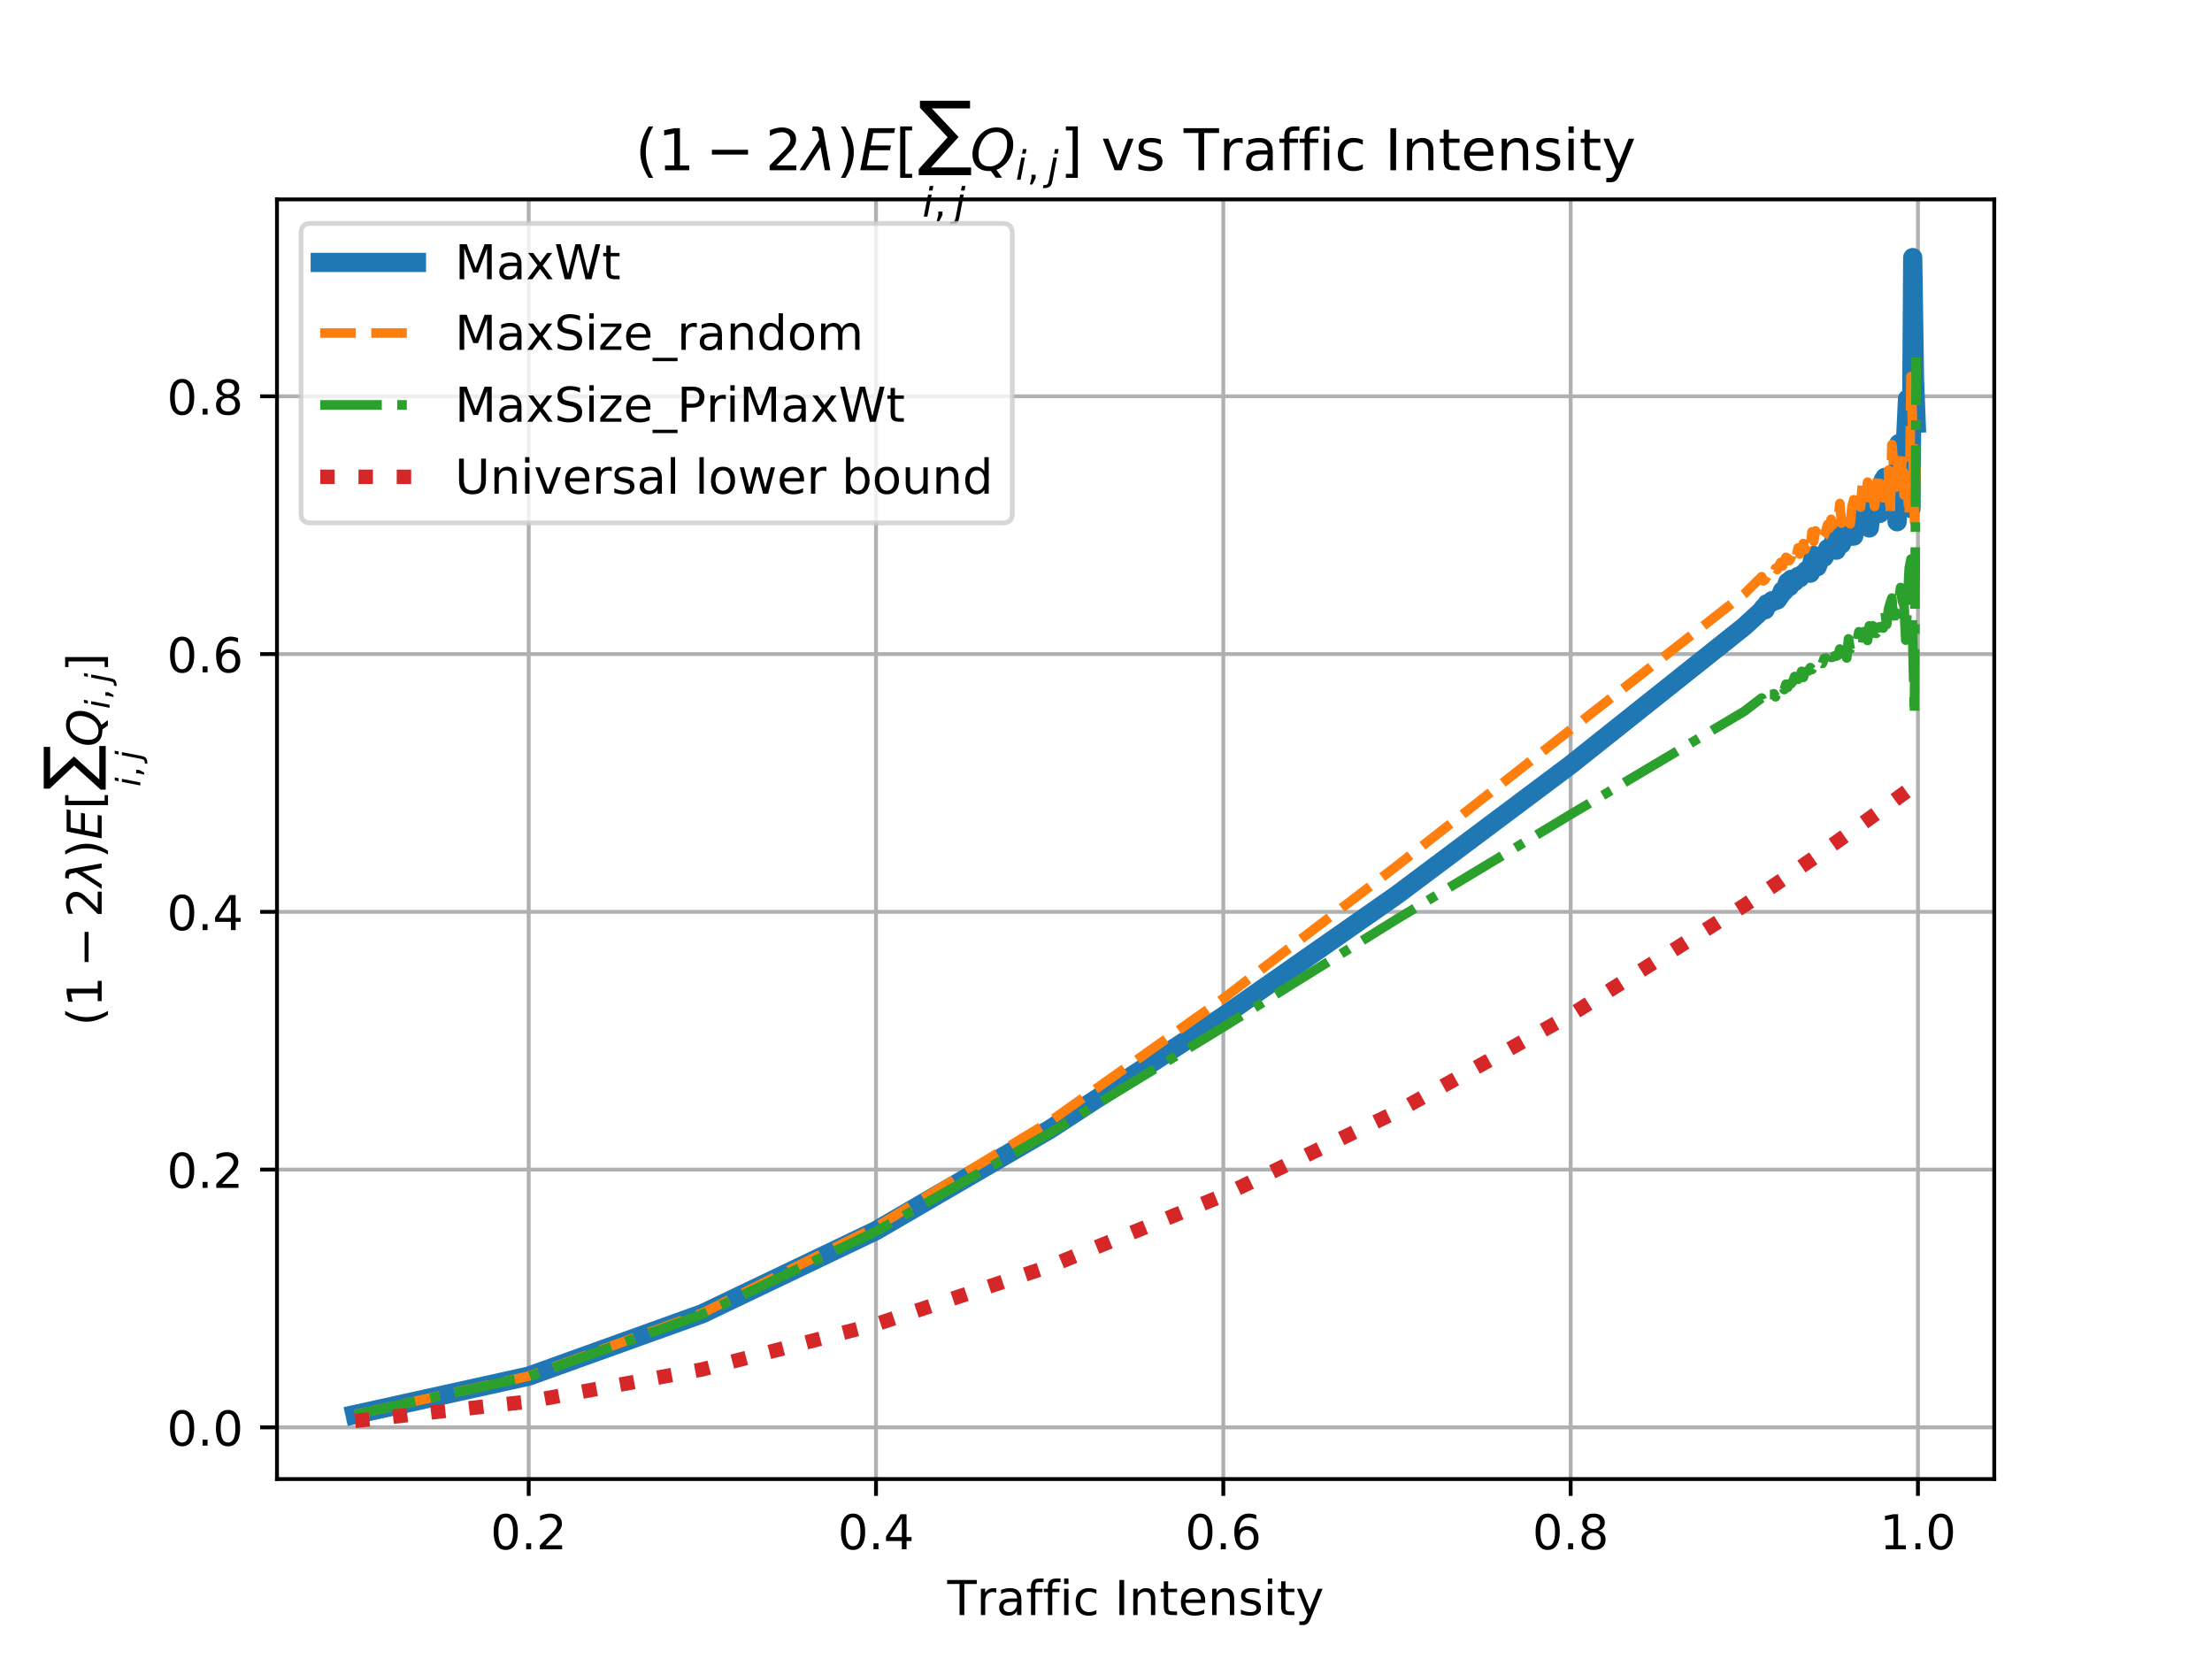 <?xml version="1.0" encoding="utf-8" standalone="no"?>
<!DOCTYPE svg PUBLIC "-//W3C//DTD SVG 1.1//EN"
  "http://www.w3.org/Graphics/SVG/1.1/DTD/svg11.dtd">
<!-- Created with matplotlib (http://matplotlib.org/) -->
<svg height="345pt" version="1.1" viewBox="0 0 460 345" width="460pt" xmlns="http://www.w3.org/2000/svg" xmlns:xlink="http://www.w3.org/1999/xlink">
 <defs>
  <style type="text/css">
*{stroke-linecap:butt;stroke-linejoin:round;}
  </style>
 </defs>
 <g id="figure_1">
  <g id="patch_1">
   <path d="M 0 345.6 
L 460.8 345.6 
L 460.8 0 
L 0 0 
z
" style="fill:#ffffff;"/>
  </g>
  <g id="axes_1">
   <g id="patch_2">
    <path d="M 57.6 307.584 
L 414.72 307.584 
L 414.72 41.472 
L 57.6 41.472 
z
" style="fill:#ffffff;"/>
   </g>
   <g id="matplotlib.axis_1">
    <g id="xtick_1">
     <g id="line2d_1">
      <path clip-path="url(#p58bc52a539)" d="M 109.946 307.584 
L 109.946 41.472 
" style="fill:none;stroke:#b0b0b0;stroke-linecap:square;stroke-width:0.8;"/>
     </g>
     <g id="line2d_2">
      <defs>
       <path d="M 0 0 
L 0 3.5 
" id="m25207e203b" style="stroke:#000000;stroke-width:0.8;"/>
      </defs>
      <g>
       <use style="stroke:#000000;stroke-width:0.8;" x="109.946" xlink:href="#m25207e203b" y="307.584"/>
      </g>
     </g>
     <g id="text_1">
      <!-- 0.2 -->
      <defs>
       <path d="M 31.781 66.406 
Q 24.172 66.406 20.328 58.906 
Q 16.5 51.422 16.5 36.375 
Q 16.5 21.391 20.328 13.891 
Q 24.172 6.391 31.781 6.391 
Q 39.453 6.391 43.281 13.891 
Q 47.125 21.391 47.125 36.375 
Q 47.125 51.422 43.281 58.906 
Q 39.453 66.406 31.781 66.406 
z
M 31.781 74.219 
Q 44.047 74.219 50.516 64.516 
Q 56.984 54.828 56.984 36.375 
Q 56.984 17.969 50.516 8.266 
Q 44.047 -1.422 31.781 -1.422 
Q 19.531 -1.422 13.062 8.266 
Q 6.594 17.969 6.594 36.375 
Q 6.594 54.828 13.062 64.516 
Q 19.531 74.219 31.781 74.219 
z
" id="DejaVuSans-30"/>
       <path d="M 10.688 12.406 
L 21 12.406 
L 21 0 
L 10.688 0 
z
" id="DejaVuSans-2e"/>
       <path d="M 19.188 8.297 
L 53.609 8.297 
L 53.609 0 
L 7.328 0 
L 7.328 8.297 
Q 12.938 14.109 22.625 23.891 
Q 32.328 33.688 34.812 36.531 
Q 39.547 41.844 41.422 45.531 
Q 43.312 49.219 43.312 52.781 
Q 43.312 58.594 39.234 62.25 
Q 35.156 65.922 28.609 65.922 
Q 23.969 65.922 18.812 64.312 
Q 13.672 62.703 7.812 59.422 
L 7.812 69.391 
Q 13.766 71.781 18.938 73 
Q 24.125 74.219 28.422 74.219 
Q 39.75 74.219 46.484 68.547 
Q 53.219 62.891 53.219 53.422 
Q 53.219 48.922 51.531 44.891 
Q 49.859 40.875 45.406 35.406 
Q 44.188 33.984 37.641 27.219 
Q 31.109 20.453 19.188 8.297 
z
" id="DejaVuSans-32"/>
      </defs>
      <g transform="translate(101.994 322.182)scale(0.1 -0.1)">
       <use xlink:href="#DejaVuSans-30"/>
       <use x="63.623" xlink:href="#DejaVuSans-2e"/>
       <use x="95.41" xlink:href="#DejaVuSans-32"/>
      </g>
     </g>
    </g>
    <g id="xtick_2">
     <g id="line2d_3">
      <path clip-path="url(#p58bc52a539)" d="M 182.171 307.584 
L 182.171 41.472 
" style="fill:none;stroke:#b0b0b0;stroke-linecap:square;stroke-width:0.8;"/>
     </g>
     <g id="line2d_4">
      <g>
       <use style="stroke:#000000;stroke-width:0.8;" x="182.171" xlink:href="#m25207e203b" y="307.584"/>
      </g>
     </g>
     <g id="text_2">
      <!-- 0.4 -->
      <defs>
       <path d="M 37.797 64.312 
L 12.891 25.391 
L 37.797 25.391 
z
M 35.203 72.906 
L 47.609 72.906 
L 47.609 25.391 
L 58.016 25.391 
L 58.016 17.188 
L 47.609 17.188 
L 47.609 0 
L 37.797 0 
L 37.797 17.188 
L 4.891 17.188 
L 4.891 26.703 
z
" id="DejaVuSans-34"/>
      </defs>
      <g transform="translate(174.22 322.182)scale(0.1 -0.1)">
       <use xlink:href="#DejaVuSans-30"/>
       <use x="63.623" xlink:href="#DejaVuSans-2e"/>
       <use x="95.41" xlink:href="#DejaVuSans-34"/>
      </g>
     </g>
    </g>
    <g id="xtick_3">
     <g id="line2d_5">
      <path clip-path="url(#p58bc52a539)" d="M 254.397 307.584 
L 254.397 41.472 
" style="fill:none;stroke:#b0b0b0;stroke-linecap:square;stroke-width:0.8;"/>
     </g>
     <g id="line2d_6">
      <g>
       <use style="stroke:#000000;stroke-width:0.8;" x="254.397" xlink:href="#m25207e203b" y="307.584"/>
      </g>
     </g>
     <g id="text_3">
      <!-- 0.6 -->
      <defs>
       <path d="M 33.016 40.375 
Q 26.375 40.375 22.484 35.828 
Q 18.609 31.297 18.609 23.391 
Q 18.609 15.531 22.484 10.953 
Q 26.375 6.391 33.016 6.391 
Q 39.656 6.391 43.531 10.953 
Q 47.406 15.531 47.406 23.391 
Q 47.406 31.297 43.531 35.828 
Q 39.656 40.375 33.016 40.375 
z
M 52.594 71.297 
L 52.594 62.312 
Q 48.875 64.062 45.094 64.984 
Q 41.312 65.922 37.594 65.922 
Q 27.828 65.922 22.672 59.328 
Q 17.531 52.734 16.797 39.406 
Q 19.672 43.656 24.016 45.922 
Q 28.375 48.188 33.594 48.188 
Q 44.578 48.188 50.953 41.516 
Q 57.328 34.859 57.328 23.391 
Q 57.328 12.156 50.688 5.359 
Q 44.047 -1.422 33.016 -1.422 
Q 20.359 -1.422 13.672 8.266 
Q 6.984 17.969 6.984 36.375 
Q 6.984 53.656 15.188 63.938 
Q 23.391 74.219 37.203 74.219 
Q 40.922 74.219 44.703 73.484 
Q 48.484 72.75 52.594 71.297 
z
" id="DejaVuSans-36"/>
      </defs>
      <g transform="translate(246.445 322.182)scale(0.1 -0.1)">
       <use xlink:href="#DejaVuSans-30"/>
       <use x="63.623" xlink:href="#DejaVuSans-2e"/>
       <use x="95.41" xlink:href="#DejaVuSans-36"/>
      </g>
     </g>
    </g>
    <g id="xtick_4">
     <g id="line2d_7">
      <path clip-path="url(#p58bc52a539)" d="M 326.623 307.584 
L 326.623 41.472 
" style="fill:none;stroke:#b0b0b0;stroke-linecap:square;stroke-width:0.8;"/>
     </g>
     <g id="line2d_8">
      <g>
       <use style="stroke:#000000;stroke-width:0.8;" x="326.623" xlink:href="#m25207e203b" y="307.584"/>
      </g>
     </g>
     <g id="text_4">
      <!-- 0.8 -->
      <defs>
       <path d="M 31.781 34.625 
Q 24.75 34.625 20.719 30.859 
Q 16.703 27.094 16.703 20.516 
Q 16.703 13.922 20.719 10.156 
Q 24.75 6.391 31.781 6.391 
Q 38.812 6.391 42.859 10.172 
Q 46.922 13.969 46.922 20.516 
Q 46.922 27.094 42.891 30.859 
Q 38.875 34.625 31.781 34.625 
z
M 21.922 38.812 
Q 15.578 40.375 12.031 44.719 
Q 8.5 49.078 8.5 55.328 
Q 8.5 64.062 14.719 69.141 
Q 20.953 74.219 31.781 74.219 
Q 42.672 74.219 48.875 69.141 
Q 55.078 64.062 55.078 55.328 
Q 55.078 49.078 51.531 44.719 
Q 48 40.375 41.703 38.812 
Q 48.828 37.156 52.797 32.312 
Q 56.781 27.484 56.781 20.516 
Q 56.781 9.906 50.312 4.234 
Q 43.844 -1.422 31.781 -1.422 
Q 19.734 -1.422 13.25 4.234 
Q 6.781 9.906 6.781 20.516 
Q 6.781 27.484 10.781 32.312 
Q 14.797 37.156 21.922 38.812 
z
M 18.312 54.391 
Q 18.312 48.734 21.844 45.562 
Q 25.391 42.391 31.781 42.391 
Q 38.141 42.391 41.719 45.562 
Q 45.312 48.734 45.312 54.391 
Q 45.312 60.062 41.719 63.234 
Q 38.141 66.406 31.781 66.406 
Q 25.391 66.406 21.844 63.234 
Q 18.312 60.062 18.312 54.391 
z
" id="DejaVuSans-38"/>
      </defs>
      <g transform="translate(318.671 322.182)scale(0.1 -0.1)">
       <use xlink:href="#DejaVuSans-30"/>
       <use x="63.623" xlink:href="#DejaVuSans-2e"/>
       <use x="95.41" xlink:href="#DejaVuSans-38"/>
      </g>
     </g>
    </g>
    <g id="xtick_5">
     <g id="line2d_9">
      <path clip-path="url(#p58bc52a539)" d="M 398.848 307.584 
L 398.848 41.472 
" style="fill:none;stroke:#b0b0b0;stroke-linecap:square;stroke-width:0.8;"/>
     </g>
     <g id="line2d_10">
      <g>
       <use style="stroke:#000000;stroke-width:0.8;" x="398.848" xlink:href="#m25207e203b" y="307.584"/>
      </g>
     </g>
     <g id="text_5">
      <!-- 1.0 -->
      <defs>
       <path d="M 12.406 8.297 
L 28.516 8.297 
L 28.516 63.922 
L 10.984 60.406 
L 10.984 69.391 
L 28.422 72.906 
L 38.281 72.906 
L 38.281 8.297 
L 54.391 8.297 
L 54.391 0 
L 12.406 0 
z
" id="DejaVuSans-31"/>
      </defs>
      <g transform="translate(390.897 322.182)scale(0.1 -0.1)">
       <use xlink:href="#DejaVuSans-31"/>
       <use x="63.623" xlink:href="#DejaVuSans-2e"/>
       <use x="95.41" xlink:href="#DejaVuSans-30"/>
      </g>
     </g>
    </g>
    <g id="text_6">
     <!-- Traffic Intensity -->
     <defs>
      <path d="M -0.297 72.906 
L 61.375 72.906 
L 61.375 64.594 
L 35.5 64.594 
L 35.5 0 
L 25.594 0 
L 25.594 64.594 
L -0.297 64.594 
z
" id="DejaVuSans-54"/>
      <path d="M 41.109 46.297 
Q 39.594 47.172 37.812 47.578 
Q 36.031 48 33.891 48 
Q 26.266 48 22.188 43.047 
Q 18.109 38.094 18.109 28.812 
L 18.109 0 
L 9.078 0 
L 9.078 54.688 
L 18.109 54.688 
L 18.109 46.188 
Q 20.953 51.172 25.484 53.578 
Q 30.031 56 36.531 56 
Q 37.453 56 38.578 55.875 
Q 39.703 55.766 41.062 55.516 
z
" id="DejaVuSans-72"/>
      <path d="M 34.281 27.484 
Q 23.391 27.484 19.188 25 
Q 14.984 22.516 14.984 16.5 
Q 14.984 11.719 18.141 8.906 
Q 21.297 6.109 26.703 6.109 
Q 34.188 6.109 38.703 11.406 
Q 43.219 16.703 43.219 25.484 
L 43.219 27.484 
z
M 52.203 31.203 
L 52.203 0 
L 43.219 0 
L 43.219 8.297 
Q 40.141 3.328 35.547 0.953 
Q 30.953 -1.422 24.312 -1.422 
Q 15.922 -1.422 10.953 3.297 
Q 6 8.016 6 15.922 
Q 6 25.141 12.172 29.828 
Q 18.359 34.516 30.609 34.516 
L 43.219 34.516 
L 43.219 35.406 
Q 43.219 41.609 39.141 45 
Q 35.062 48.391 27.688 48.391 
Q 23 48.391 18.547 47.266 
Q 14.109 46.141 10.016 43.891 
L 10.016 52.203 
Q 14.938 54.109 19.578 55.047 
Q 24.219 56 28.609 56 
Q 40.484 56 46.344 49.844 
Q 52.203 43.703 52.203 31.203 
z
" id="DejaVuSans-61"/>
      <path d="M 37.109 75.984 
L 37.109 68.5 
L 28.516 68.5 
Q 23.688 68.5 21.797 66.547 
Q 19.922 64.594 19.922 59.516 
L 19.922 54.688 
L 34.719 54.688 
L 34.719 47.703 
L 19.922 47.703 
L 19.922 0 
L 10.891 0 
L 10.891 47.703 
L 2.297 47.703 
L 2.297 54.688 
L 10.891 54.688 
L 10.891 58.5 
Q 10.891 67.625 15.141 71.797 
Q 19.391 75.984 28.609 75.984 
z
" id="DejaVuSans-66"/>
      <path d="M 9.422 54.688 
L 18.406 54.688 
L 18.406 0 
L 9.422 0 
z
M 9.422 75.984 
L 18.406 75.984 
L 18.406 64.594 
L 9.422 64.594 
z
" id="DejaVuSans-69"/>
      <path d="M 48.781 52.594 
L 48.781 44.188 
Q 44.969 46.297 41.141 47.344 
Q 37.312 48.391 33.406 48.391 
Q 24.656 48.391 19.812 42.844 
Q 14.984 37.312 14.984 27.297 
Q 14.984 17.281 19.812 11.734 
Q 24.656 6.203 33.406 6.203 
Q 37.312 6.203 41.141 7.25 
Q 44.969 8.297 48.781 10.406 
L 48.781 2.094 
Q 45.016 0.344 40.984 -0.531 
Q 36.969 -1.422 32.422 -1.422 
Q 20.062 -1.422 12.781 6.344 
Q 5.516 14.109 5.516 27.297 
Q 5.516 40.672 12.859 48.328 
Q 20.219 56 33.016 56 
Q 37.156 56 41.109 55.141 
Q 45.062 54.297 48.781 52.594 
z
" id="DejaVuSans-63"/>
      <path id="DejaVuSans-20"/>
      <path d="M 9.812 72.906 
L 19.672 72.906 
L 19.672 0 
L 9.812 0 
z
" id="DejaVuSans-49"/>
      <path d="M 54.891 33.016 
L 54.891 0 
L 45.906 0 
L 45.906 32.719 
Q 45.906 40.484 42.875 44.328 
Q 39.844 48.188 33.797 48.188 
Q 26.516 48.188 22.312 43.547 
Q 18.109 38.922 18.109 30.906 
L 18.109 0 
L 9.078 0 
L 9.078 54.688 
L 18.109 54.688 
L 18.109 46.188 
Q 21.344 51.125 25.703 53.562 
Q 30.078 56 35.797 56 
Q 45.219 56 50.047 50.172 
Q 54.891 44.344 54.891 33.016 
z
" id="DejaVuSans-6e"/>
      <path d="M 18.312 70.219 
L 18.312 54.688 
L 36.812 54.688 
L 36.812 47.703 
L 18.312 47.703 
L 18.312 18.016 
Q 18.312 11.328 20.141 9.422 
Q 21.969 7.516 27.594 7.516 
L 36.812 7.516 
L 36.812 0 
L 27.594 0 
Q 17.188 0 13.234 3.875 
Q 9.281 7.766 9.281 18.016 
L 9.281 47.703 
L 2.688 47.703 
L 2.688 54.688 
L 9.281 54.688 
L 9.281 70.219 
z
" id="DejaVuSans-74"/>
      <path d="M 56.203 29.594 
L 56.203 25.203 
L 14.891 25.203 
Q 15.484 15.922 20.484 11.062 
Q 25.484 6.203 34.422 6.203 
Q 39.594 6.203 44.453 7.469 
Q 49.312 8.734 54.109 11.281 
L 54.109 2.781 
Q 49.266 0.734 44.188 -0.344 
Q 39.109 -1.422 33.891 -1.422 
Q 20.797 -1.422 13.156 6.188 
Q 5.516 13.812 5.516 26.812 
Q 5.516 40.234 12.766 48.109 
Q 20.016 56 32.328 56 
Q 43.359 56 49.781 48.891 
Q 56.203 41.797 56.203 29.594 
z
M 47.219 32.234 
Q 47.125 39.594 43.094 43.984 
Q 39.062 48.391 32.422 48.391 
Q 24.906 48.391 20.391 44.141 
Q 15.875 39.891 15.188 32.172 
z
" id="DejaVuSans-65"/>
      <path d="M 44.281 53.078 
L 44.281 44.578 
Q 40.484 46.531 36.375 47.5 
Q 32.281 48.484 27.875 48.484 
Q 21.188 48.484 17.844 46.438 
Q 14.5 44.391 14.5 40.281 
Q 14.5 37.156 16.891 35.375 
Q 19.281 33.594 26.516 31.984 
L 29.594 31.297 
Q 39.156 29.25 43.188 25.516 
Q 47.219 21.781 47.219 15.094 
Q 47.219 7.469 41.188 3.016 
Q 35.156 -1.422 24.609 -1.422 
Q 20.219 -1.422 15.453 -0.562 
Q 10.688 0.297 5.422 2 
L 5.422 11.281 
Q 10.406 8.688 15.234 7.391 
Q 20.062 6.109 24.812 6.109 
Q 31.156 6.109 34.562 8.281 
Q 37.984 10.453 37.984 14.406 
Q 37.984 18.062 35.516 20.016 
Q 33.062 21.969 24.703 23.781 
L 21.578 24.516 
Q 13.234 26.266 9.516 29.906 
Q 5.812 33.547 5.812 39.891 
Q 5.812 47.609 11.281 51.797 
Q 16.75 56 26.812 56 
Q 31.781 56 36.172 55.266 
Q 40.578 54.547 44.281 53.078 
z
" id="DejaVuSans-73"/>
      <path d="M 32.172 -5.078 
Q 28.375 -14.844 24.75 -17.812 
Q 21.141 -20.797 15.094 -20.797 
L 7.906 -20.797 
L 7.906 -13.281 
L 13.188 -13.281 
Q 16.891 -13.281 18.938 -11.516 
Q 21 -9.766 23.484 -3.219 
L 25.094 0.875 
L 2.984 54.688 
L 12.5 54.688 
L 29.594 11.922 
L 46.688 54.688 
L 56.203 54.688 
z
" id="DejaVuSans-79"/>
     </defs>
     <g transform="translate(196.987 335.861)scale(0.1 -0.1)">
      <use xlink:href="#DejaVuSans-54"/>
      <use x="60.865" xlink:href="#DejaVuSans-72"/>
      <use x="101.979" xlink:href="#DejaVuSans-61"/>
      <use x="163.258" xlink:href="#DejaVuSans-66"/>
      <use x="198.463" xlink:href="#DejaVuSans-66"/>
      <use x="233.668" xlink:href="#DejaVuSans-69"/>
      <use x="261.451" xlink:href="#DejaVuSans-63"/>
      <use x="316.432" xlink:href="#DejaVuSans-20"/>
      <use x="348.219" xlink:href="#DejaVuSans-49"/>
      <use x="377.711" xlink:href="#DejaVuSans-6e"/>
      <use x="441.09" xlink:href="#DejaVuSans-74"/>
      <use x="480.299" xlink:href="#DejaVuSans-65"/>
      <use x="541.822" xlink:href="#DejaVuSans-6e"/>
      <use x="605.201" xlink:href="#DejaVuSans-73"/>
      <use x="657.301" xlink:href="#DejaVuSans-69"/>
      <use x="685.084" xlink:href="#DejaVuSans-74"/>
      <use x="724.293" xlink:href="#DejaVuSans-79"/>
     </g>
    </g>
   </g>
   <g id="matplotlib.axis_2">
    <g id="ytick_1">
     <g id="line2d_11">
      <path clip-path="url(#p58bc52a539)" d="M 57.6 296.828 
L 414.72 296.828 
" style="fill:none;stroke:#b0b0b0;stroke-linecap:square;stroke-width:0.8;"/>
     </g>
     <g id="line2d_12">
      <defs>
       <path d="M 0 0 
L -3.5 0 
" id="m6701fdbd0d" style="stroke:#000000;stroke-width:0.8;"/>
      </defs>
      <g>
       <use style="stroke:#000000;stroke-width:0.8;" x="57.6" xlink:href="#m6701fdbd0d" y="296.828"/>
      </g>
     </g>
     <g id="text_7">
      <!-- 0.0 -->
      <g transform="translate(34.697 300.627)scale(0.1 -0.1)">
       <use xlink:href="#DejaVuSans-30"/>
       <use x="63.623" xlink:href="#DejaVuSans-2e"/>
       <use x="95.41" xlink:href="#DejaVuSans-30"/>
      </g>
     </g>
    </g>
    <g id="ytick_2">
     <g id="line2d_13">
      <path clip-path="url(#p58bc52a539)" d="M 57.6 243.225 
L 414.72 243.225 
" style="fill:none;stroke:#b0b0b0;stroke-linecap:square;stroke-width:0.8;"/>
     </g>
     <g id="line2d_14">
      <g>
       <use style="stroke:#000000;stroke-width:0.8;" x="57.6" xlink:href="#m6701fdbd0d" y="243.225"/>
      </g>
     </g>
     <g id="text_8">
      <!-- 0.2 -->
      <g transform="translate(34.697 247.024)scale(0.1 -0.1)">
       <use xlink:href="#DejaVuSans-30"/>
       <use x="63.623" xlink:href="#DejaVuSans-2e"/>
       <use x="95.41" xlink:href="#DejaVuSans-32"/>
      </g>
     </g>
    </g>
    <g id="ytick_3">
     <g id="line2d_15">
      <path clip-path="url(#p58bc52a539)" d="M 57.6 189.622 
L 414.72 189.622 
" style="fill:none;stroke:#b0b0b0;stroke-linecap:square;stroke-width:0.8;"/>
     </g>
     <g id="line2d_16">
      <g>
       <use style="stroke:#000000;stroke-width:0.8;" x="57.6" xlink:href="#m6701fdbd0d" y="189.622"/>
      </g>
     </g>
     <g id="text_9">
      <!-- 0.4 -->
      <g transform="translate(34.697 193.421)scale(0.1 -0.1)">
       <use xlink:href="#DejaVuSans-30"/>
       <use x="63.623" xlink:href="#DejaVuSans-2e"/>
       <use x="95.41" xlink:href="#DejaVuSans-34"/>
      </g>
     </g>
    </g>
    <g id="ytick_4">
     <g id="line2d_17">
      <path clip-path="url(#p58bc52a539)" d="M 57.6 136.019 
L 414.72 136.019 
" style="fill:none;stroke:#b0b0b0;stroke-linecap:square;stroke-width:0.8;"/>
     </g>
     <g id="line2d_18">
      <g>
       <use style="stroke:#000000;stroke-width:0.8;" x="57.6" xlink:href="#m6701fdbd0d" y="136.019"/>
      </g>
     </g>
     <g id="text_10">
      <!-- 0.6 -->
      <g transform="translate(34.697 139.818)scale(0.1 -0.1)">
       <use xlink:href="#DejaVuSans-30"/>
       <use x="63.623" xlink:href="#DejaVuSans-2e"/>
       <use x="95.41" xlink:href="#DejaVuSans-36"/>
      </g>
     </g>
    </g>
    <g id="ytick_5">
     <g id="line2d_19">
      <path clip-path="url(#p58bc52a539)" d="M 57.6 82.416 
L 414.72 82.416 
" style="fill:none;stroke:#b0b0b0;stroke-linecap:square;stroke-width:0.8;"/>
     </g>
     <g id="line2d_20">
      <g>
       <use style="stroke:#000000;stroke-width:0.8;" x="57.6" xlink:href="#m6701fdbd0d" y="82.416"/>
      </g>
     </g>
     <g id="text_11">
      <!-- 0.8 -->
      <g transform="translate(34.697 86.215)scale(0.1 -0.1)">
       <use xlink:href="#DejaVuSans-30"/>
       <use x="63.623" xlink:href="#DejaVuSans-2e"/>
       <use x="95.41" xlink:href="#DejaVuSans-38"/>
      </g>
     </g>
    </g>
    <g id="text_12">
     <!-- $(1-2\lambda) E[\sum_{i,j} Q_{i,j}]$ -->
     <defs>
      <path d="M 31 75.875 
Q 24.469 64.656 21.281 53.656 
Q 18.109 42.672 18.109 31.391 
Q 18.109 20.125 21.312 9.062 
Q 24.516 -2 31 -13.188 
L 23.188 -13.188 
Q 15.875 -1.703 12.234 9.375 
Q 8.594 20.453 8.594 31.391 
Q 8.594 42.281 12.203 53.312 
Q 15.828 64.359 23.188 75.875 
z
" id="DejaVuSans-28"/>
      <path d="M 10.594 35.5 
L 73.188 35.5 
L 73.188 27.203 
L 10.594 27.203 
z
" id="DejaVuSans-2212"/>
      <path d="M 36.719 67.438 
L 48.828 0 
L 39.312 0 
L 31.844 40.438 
L 5.125 0 
L -4.391 0 
L 29.734 52.438 
L 28.031 62.109 
Q 26.953 68.266 21.734 68.266 
L 17.047 68.266 
L 18.5 75.984 
L 24.219 75.875 
Q 35.203 75.734 36.719 67.438 
z
" id="DejaVuSans-Oblique-3bb"/>
      <path d="M 8.016 75.875 
L 15.828 75.875 
Q 23.141 64.359 26.781 53.312 
Q 30.422 42.281 30.422 31.391 
Q 30.422 20.453 26.781 9.375 
Q 23.141 -1.703 15.828 -13.188 
L 8.016 -13.188 
Q 14.5 -2 17.703 9.062 
Q 20.906 20.125 20.906 31.391 
Q 20.906 42.672 17.703 53.656 
Q 14.5 64.656 8.016 75.875 
z
" id="DejaVuSans-29"/>
      <path d="M 16.891 72.906 
L 62.984 72.906 
L 61.375 64.594 
L 25.094 64.594 
L 20.906 43.016 
L 55.719 43.016 
L 54.109 34.719 
L 19.281 34.719 
L 14.203 8.297 
L 51.312 8.297 
L 49.703 0 
L 2.688 0 
z
" id="DejaVuSans-Oblique-45"/>
      <path d="M 8.594 75.984 
L 29.297 75.984 
L 29.297 69 
L 17.578 69 
L 17.578 -6.203 
L 29.297 -6.203 
L 29.297 -13.188 
L 8.594 -13.188 
z
" id="DejaVuSans-5b"/>
      <path d="M 3.812 101.703 
L 90.672 101.703 
L 90.672 88.375 
L 24.469 88.375 
L 70.844 38.875 
L 22.953 -13.875 
L 92.484 -13.875 
L 92.484 -27.156 
L 1.703 -27.156 
L 1.703 -16.844 
L 51.812 38.484 
L 3.812 89.5 
z
" id="DejaVuSansDisplay-2211"/>
      <path d="M 18.312 75.984 
L 27.297 75.984 
L 25.094 64.594 
L 16.109 64.594 
z
M 14.203 54.688 
L 23.188 54.688 
L 12.5 0 
L 3.516 0 
z
" id="DejaVuSans-Oblique-69"/>
      <path d="M 11.719 12.406 
L 22.016 12.406 
L 22.016 4 
L 14.016 -11.625 
L 7.719 -11.625 
L 11.719 4 
z
" id="DejaVuSans-2c"/>
      <path d="M 14.5 54.688 
L 23.484 54.688 
L 12.703 -0.984 
L 12.641 -1.219 
Q 10.844 -10.547 8.5 -14.016 
Q 6.297 -17.281 2.062 -19.031 
Q -2.156 -20.797 -7.906 -20.797 
L -11.281 -20.797 
L -9.812 -13.188 
L -7.516 -13.188 
Q -2.25 -13.188 -0.016 -10.984 
Q 2.203 -8.797 3.719 -0.984 
z
M 18.703 75.984 
L 27.688 75.984 
L 25.484 64.594 
L 16.5 64.594 
z
" id="DejaVuSans-Oblique-6a"/>
      <path d="M 36.078 -1.312 
Q 35.547 -1.375 34.953 -1.391 
Q 34.375 -1.422 33.203 -1.422 
Q 19.531 -1.422 11.812 6.422 
Q 4.109 14.266 4.109 28.078 
Q 4.109 36.234 7.062 44.438 
Q 10.016 52.641 15.281 59.188 
Q 21.391 66.703 29.031 70.453 
Q 36.672 74.219 45.906 74.219 
Q 59.281 74.219 66.984 66.328 
Q 74.703 58.453 74.703 44.828 
Q 74.703 30.125 66.641 17.922 
Q 58.594 5.719 45.609 0.688 
L 55.516 -12.891 
L 44.484 -12.891 
z
M 45.609 66.219 
Q 37.5 66.219 31.297 62.281 
Q 25.094 58.344 20.516 50.297 
Q 17.578 45.172 16.031 39.406 
Q 14.5 33.641 14.5 27.781 
Q 14.5 17.625 19.359 12.109 
Q 24.219 6.594 33.109 6.594 
Q 41.109 6.594 47.375 10.562 
Q 53.656 14.547 58.109 22.406 
Q 61.078 27.688 62.641 33.469 
Q 64.203 39.266 64.203 45.016 
Q 64.203 55.125 59.312 60.672 
Q 54.438 66.219 45.609 66.219 
z
" id="DejaVuSans-Oblique-51"/>
      <path d="M 30.422 75.984 
L 30.422 -13.188 
L 9.719 -13.188 
L 9.719 -6.203 
L 21.391 -6.203 
L 21.391 69 
L 9.719 69 
L 9.719 75.984 
z
" id="DejaVuSans-5d"/>
     </defs>
     <g transform="translate(21.197 213.328)rotate(-90)scale(0.1 -0.1)">
      <use transform="translate(0 0.547)" xlink:href="#DejaVuSans-28"/>
      <use transform="translate(39.014 0.547)" xlink:href="#DejaVuSans-31"/>
      <use transform="translate(122.119 0.547)" xlink:href="#DejaVuSans-2212"/>
      <use transform="translate(225.391 0.547)" xlink:href="#DejaVuSans-32"/>
      <use transform="translate(289.014 0.547)" xlink:href="#DejaVuSans-Oblique-3bb"/>
      <use transform="translate(348.193 0.547)" xlink:href="#DejaVuSans-29"/>
      <use transform="translate(387.207 0.547)" xlink:href="#DejaVuSans-Oblique-45"/>
      <use transform="translate(450.391 0.547)" xlink:href="#DejaVuSans-5b"/>
      <use transform="translate(489.404 19.297)" xlink:href="#DejaVuSansDisplay-2211"/>
      <use transform="translate(497.404 -79.798)scale(0.7)" xlink:href="#DejaVuSans-Oblique-69"/>
      <use transform="translate(516.853 -79.798)scale(0.7)" xlink:href="#DejaVuSans-2c"/>
      <use transform="translate(552.741 -79.798)scale(0.7)" xlink:href="#DejaVuSans-Oblique-6a"/>
      <use transform="translate(580.17 0.547)" xlink:href="#DejaVuSans-Oblique-51"/>
      <use transform="translate(658.881 -15.859)scale(0.7)" xlink:href="#DejaVuSans-Oblique-69"/>
      <use transform="translate(678.329 -15.859)scale(0.7)" xlink:href="#DejaVuSans-2c"/>
      <use transform="translate(714.218 -15.859)scale(0.7)" xlink:href="#DejaVuSans-Oblique-6a"/>
      <use transform="translate(736.4 0.547)" xlink:href="#DejaVuSans-5d"/>
     </g>
    </g>
   </g>
   <g id="line2d_21">
    <path clip-path="url(#p58bc52a539)" d="M 73.833 294.153 
L 109.946 286.173 
L 146.058 273.189 
L 182.171 255.912 
L 218.284 234.886 
L 254.397 211.325 
L 290.51 186.087 
L 326.623 159.041 
L 362.736 130.28 
L 366.347 126.963 
L 366.708 126.413 
L 367.069 126.797 
L 367.43 125.564 
L 367.791 125.692 
L 368.152 125.305 
L 368.514 124.912 
L 368.875 125.035 
L 369.236 124.868 
L 369.597 124.766 
L 369.958 124.227 
L 370.319 123.756 
L 370.68 122.842 
L 371.042 122.931 
L 371.403 122.193 
L 371.764 121.046 
L 372.125 122.004 
L 372.486 120.478 
L 372.847 121.176 
L 373.208 120.957 
L 373.569 120.571 
L 373.931 119.877 
L 374.292 120.157 
L 374.653 119.653 
L 375.014 119.278 
L 375.375 119.129 
L 375.736 118.582 
L 376.097 118.446 
L 376.458 119.197 
L 376.82 116.946 
L 377.181 115.52 
L 377.542 116.363 
L 377.903 117.86 
L 378.264 116.933 
L 378.625 115.985 
L 378.986 115.489 
L 379.347 115.869 
L 379.709 115.097 
L 380.07 114.107 
L 380.431 114.134 
L 380.792 113.845 
L 381.153 113.155 
L 381.514 111.878 
L 381.875 114.416 
L 382.236 112.926 
L 382.598 112.361 
L 382.959 113.134 
L 383.32 109.591 
L 383.681 111.038 
L 384.042 111.664 
L 384.403 110.099 
L 384.764 111.529 
L 385.126 109.35 
L 385.487 111.493 
L 385.848 109.618 
L 386.209 107.183 
L 386.57 105.51 
L 386.931 107.421 
L 387.292 108.425 
L 387.653 108.175 
L 388.015 107.101 
L 388.376 106.608 
L 388.737 109.79 
L 389.098 106.867 
L 389.459 104.003 
L 389.82 105.02 
L 390.181 105.6 
L 390.542 106.649 
L 390.904 106.768 
L 391.265 101.953 
L 391.626 99.851 
L 391.987 99.268 
L 392.348 100.731 
L 392.709 100.515 
L 393.07 101.042 
L 393.431 103.274 
L 393.793 100.31 
L 394.154 99.538 
L 394.515 108.505 
L 394.876 92.254 
L 395.237 100.787 
L 395.598 102.641 
L 395.959 96.639 
L 396.321 90.53 
L 396.682 82.947 
L 397.043 86.026 
L 397.404 105.753 
L 397.765 53.568 
L 398.126 78.601 
L 398.487 88.006 
" style="fill:none;stroke:#1f77b4;stroke-linecap:square;stroke-width:4;"/>
   </g>
   <g id="line2d_22">
    <path clip-path="url(#p58bc52a539)" d="M 73.833 294.153 
L 109.946 286.169 
L 146.058 273.057 
L 182.171 255.183 
L 218.284 233.246 
L 254.397 207.63 
L 290.51 180.044 
L 326.623 151.726 
L 362.736 123.493 
L 366.347 119.931 
L 366.708 120.8 
L 367.069 120.514 
L 367.43 119.884 
L 367.791 118.91 
L 368.152 119.136 
L 368.514 119.142 
L 368.875 119.443 
L 369.236 118.191 
L 369.597 118.45 
L 369.958 117.57 
L 370.319 116.965 
L 370.68 117.71 
L 371.042 116.667 
L 371.403 115.902 
L 371.764 116.105 
L 372.125 116.572 
L 372.486 115.886 
L 372.847 114.32 
L 373.208 115.566 
L 373.569 115.671 
L 373.931 113.946 
L 374.292 115.21 
L 374.653 113.968 
L 375.014 113.034 
L 375.375 114.287 
L 375.736 113.355 
L 376.097 112.524 
L 376.458 113.857 
L 376.82 110.609 
L 377.181 112.578 
L 377.542 110.397 
L 377.903 110.928 
L 378.264 111.263 
L 378.625 110.301 
L 378.986 111.824 
L 379.347 111.355 
L 379.709 110.335 
L 380.07 109.084 
L 380.431 109.874 
L 380.792 108.003 
L 381.153 109.144 
L 381.514 107.936 
L 381.875 108.206 
L 382.236 108.348 
L 382.598 104.715 
L 382.959 108.775 
L 383.32 107.908 
L 383.681 107.834 
L 384.042 106.009 
L 384.403 107.198 
L 384.764 108.942 
L 385.126 105.317 
L 385.487 103.929 
L 385.848 106.35 
L 386.209 106.441 
L 386.57 103.902 
L 386.931 105.456 
L 387.292 100.662 
L 387.653 103.387 
L 388.015 103.102 
L 388.376 100.253 
L 388.737 104.961 
L 389.098 104.036 
L 389.459 103.105 
L 389.82 105.302 
L 390.181 102.723 
L 390.542 98.41 
L 390.904 98.184 
L 391.265 101.434 
L 391.626 103.512 
L 391.987 102.086 
L 392.348 102.609 
L 392.709 97.781 
L 393.07 107.306 
L 393.431 92.456 
L 393.793 96.301 
L 394.154 101.362 
L 394.515 98.194 
L 394.876 95.139 
L 395.237 100.089 
L 395.598 94.604 
L 395.959 102.945 
L 396.321 97.891 
L 396.682 101.845 
L 397.043 107.57 
L 397.404 78.292 
L 397.765 89.933 
L 398.126 108.473 
L 398.487 96.927 
" style="fill:none;stroke:#ff7f0e;stroke-dasharray:7.4,3.2;stroke-dashoffset:0;stroke-width:2;"/>
   </g>
   <g id="line2d_23">
    <path clip-path="url(#p58bc52a539)" d="M 73.833 294.146 
L 109.946 286.237 
L 146.058 273.311 
L 182.171 256.077 
L 218.284 235.623 
L 254.397 213.576 
L 290.51 191.115 
L 326.623 169.37 
L 362.736 147.915 
L 366.347 145.154 
L 366.708 146.02 
L 367.069 145.121 
L 367.43 145.36 
L 367.791 144.421 
L 368.152 144.42 
L 368.514 144.445 
L 368.875 144.277 
L 369.236 144.9 
L 369.597 143.682 
L 369.958 143.86 
L 370.319 143.044 
L 370.68 142.61 
L 371.042 143.401 
L 371.403 142.282 
L 371.764 142.947 
L 372.125 142.203 
L 372.486 142.166 
L 372.847 141.739 
L 373.208 140.683 
L 373.569 141.037 
L 373.931 141.262 
L 374.292 140.97 
L 374.653 139.614 
L 375.014 140.866 
L 375.375 139.777 
L 375.736 139.553 
L 376.097 139.521 
L 376.458 138.838 
L 376.82 139.238 
L 377.181 138.557 
L 377.542 139.053 
L 377.903 138.461 
L 378.264 138.389 
L 378.625 137.779 
L 378.986 137.964 
L 379.347 136.927 
L 379.709 136.842 
L 380.07 138.347 
L 380.431 136.398 
L 380.792 136.728 
L 381.153 136.643 
L 381.514 136.39 
L 381.875 136.439 
L 382.236 136.24 
L 382.598 134.972 
L 382.959 135.782 
L 383.32 135.964 
L 383.681 135.544 
L 384.042 136.834 
L 384.403 132.861 
L 384.764 134.996 
L 385.126 134.308 
L 385.487 134.771 
L 385.848 133.787 
L 386.209 133.176 
L 386.57 131.373 
L 386.931 132.05 
L 387.292 134.267 
L 387.653 131.34 
L 388.015 131.649 
L 388.376 133.183 
L 388.737 130.151 
L 389.098 131.783 
L 389.459 130.149 
L 389.82 130.367 
L 390.181 131.721 
L 390.542 131.203 
L 390.904 129.667 
L 391.265 128.912 
L 391.626 130.618 
L 391.987 127.12 
L 392.348 129.865 
L 392.709 126.758 
L 393.07 125.454 
L 393.431 124.372 
L 393.793 130.15 
L 394.154 127.352 
L 394.515 127.794 
L 394.876 125.089 
L 395.237 122.186 
L 395.598 124.971 
L 395.959 125.877 
L 396.321 133.123 
L 396.682 124.938 
L 397.043 118.095 
L 397.404 116.268 
L 397.765 132.806 
L 398.126 148.991 
L 398.487 74.336 
" style="fill:none;stroke:#2ca02c;stroke-dasharray:12.8,3.2,2,3.2;stroke-dashoffset:0;stroke-width:2;"/>
   </g>
   <g id="line2d_24">
    <path clip-path="url(#p58bc52a539)" d="M 73.833 295.488 
L 109.946 291.468 
L 146.058 284.767 
L 182.171 275.387 
L 218.284 263.326 
L 254.397 248.585 
L 290.51 231.164 
L 326.623 211.063 
L 362.736 188.282 
L 366.347 185.856 
L 366.708 185.612 
L 367.069 185.368 
L 367.43 185.123 
L 367.791 184.878 
L 368.152 184.633 
L 368.514 184.388 
L 368.875 184.142 
L 369.236 183.896 
L 369.597 183.65 
L 369.958 183.404 
L 370.319 183.157 
L 370.68 182.91 
L 371.042 182.663 
L 371.403 182.415 
L 371.764 182.168 
L 372.125 181.92 
L 372.486 181.671 
L 372.847 181.423 
L 373.208 181.174 
L 373.569 180.925 
L 373.931 180.675 
L 374.292 180.426 
L 374.653 180.176 
L 375.014 179.926 
L 375.375 179.675 
L 375.736 179.424 
L 376.097 179.173 
L 376.458 178.922 
L 376.82 178.671 
L 377.181 178.419 
L 377.542 178.167 
L 377.903 177.914 
L 378.264 177.662 
L 378.625 177.409 
L 378.986 177.156 
L 379.347 176.902 
L 379.709 176.649 
L 380.07 176.395 
L 380.431 176.141 
L 380.792 175.886 
L 381.153 175.631 
L 381.514 175.376 
L 381.875 175.121 
L 382.236 174.865 
L 382.598 174.61 
L 382.959 174.354 
L 383.32 174.097 
L 383.681 173.841 
L 384.042 173.584 
L 384.403 173.326 
L 384.764 173.069 
L 385.126 172.811 
L 385.487 172.553 
L 385.848 172.295 
L 386.209 172.037 
L 386.57 171.778 
L 386.931 171.519 
L 387.292 171.26 
L 387.653 171 
L 388.015 170.74 
L 388.376 170.48 
L 388.737 170.22 
L 389.098 169.959 
L 389.459 169.698 
L 389.82 169.437 
L 390.181 169.175 
L 390.542 168.914 
L 390.904 168.652 
L 391.265 168.39 
L 391.626 168.127 
L 391.987 167.864 
L 392.348 167.601 
L 392.709 167.338 
L 393.07 167.074 
L 393.431 166.81 
L 393.793 166.546 
L 394.154 166.282 
L 394.515 166.017 
L 394.876 165.752 
L 395.237 165.487 
L 395.598 165.222 
L 395.959 164.956 
L 396.321 164.69 
L 396.682 164.424 
L 397.043 164.157 
L 397.404 163.89 
L 397.765 163.623 
L 398.126 163.356 
L 398.487 163.088 
" style="fill:none;stroke:#d62728;stroke-dasharray:3,4.95;stroke-dashoffset:0;stroke-width:3;"/>
   </g>
   <g id="patch_3">
    <path d="M 57.6 307.584 
L 57.6 41.472 
" style="fill:none;stroke:#000000;stroke-linecap:square;stroke-linejoin:miter;stroke-width:0.8;"/>
   </g>
   <g id="patch_4">
    <path d="M 414.72 307.584 
L 414.72 41.472 
" style="fill:none;stroke:#000000;stroke-linecap:square;stroke-linejoin:miter;stroke-width:0.8;"/>
   </g>
   <g id="patch_5">
    <path d="M 57.6 307.584 
L 414.72 307.584 
" style="fill:none;stroke:#000000;stroke-linecap:square;stroke-linejoin:miter;stroke-width:0.8;"/>
   </g>
   <g id="patch_6">
    <path d="M 57.6 41.472 
L 414.72 41.472 
" style="fill:none;stroke:#000000;stroke-linecap:square;stroke-linejoin:miter;stroke-width:0.8;"/>
   </g>
   <g id="text_13">
    <!-- $(1-2\lambda) E[\sum_{i,j} Q_{i,j}]$ vs Traffic Intensity -->
    <defs>
     <path d="M 2.984 54.688 
L 12.5 54.688 
L 29.594 8.797 
L 46.688 54.688 
L 56.203 54.688 
L 35.688 0 
L 23.484 0 
z
" id="DejaVuSans-76"/>
    </defs>
    <g transform="translate(132.12 35.472)scale(0.12 -0.12)">
     <use transform="translate(0 0.547)" xlink:href="#DejaVuSans-28"/>
     <use transform="translate(39.014 0.547)" xlink:href="#DejaVuSans-31"/>
     <use transform="translate(122.119 0.547)" xlink:href="#DejaVuSans-2212"/>
     <use transform="translate(225.391 0.547)" xlink:href="#DejaVuSans-32"/>
     <use transform="translate(289.014 0.547)" xlink:href="#DejaVuSans-Oblique-3bb"/>
     <use transform="translate(348.193 0.547)" xlink:href="#DejaVuSans-29"/>
     <use transform="translate(387.207 0.547)" xlink:href="#DejaVuSans-Oblique-45"/>
     <use transform="translate(450.391 0.547)" xlink:href="#DejaVuSans-5b"/>
     <use transform="translate(489.404 19.297)" xlink:href="#DejaVuSansDisplay-2211"/>
     <use transform="translate(497.404 -79.798)scale(0.7)" xlink:href="#DejaVuSans-Oblique-69"/>
     <use transform="translate(516.853 -79.798)scale(0.7)" xlink:href="#DejaVuSans-2c"/>
     <use transform="translate(552.741 -79.798)scale(0.7)" xlink:href="#DejaVuSans-Oblique-6a"/>
     <use transform="translate(580.17 0.547)" xlink:href="#DejaVuSans-Oblique-51"/>
     <use transform="translate(658.881 -15.859)scale(0.7)" xlink:href="#DejaVuSans-Oblique-69"/>
     <use transform="translate(678.329 -15.859)scale(0.7)" xlink:href="#DejaVuSans-2c"/>
     <use transform="translate(714.218 -15.859)scale(0.7)" xlink:href="#DejaVuSans-Oblique-6a"/>
     <use transform="translate(736.4 0.547)" xlink:href="#DejaVuSans-5d"/>
     <use transform="translate(775.414 0.547)" xlink:href="#DejaVuSans-20"/>
     <use transform="translate(807.201 0.547)" xlink:href="#DejaVuSans-76"/>
     <use transform="translate(866.381 0.547)" xlink:href="#DejaVuSans-73"/>
     <use transform="translate(918.48 0.547)" xlink:href="#DejaVuSans-20"/>
     <use transform="translate(950.268 0.547)" xlink:href="#DejaVuSans-54"/>
     <use transform="translate(1011.352 0.547)" xlink:href="#DejaVuSans-72"/>
     <use transform="translate(1052.465 0.547)" xlink:href="#DejaVuSans-61"/>
     <use transform="translate(1113.744 0.547)" xlink:href="#DejaVuSans-66"/>
     <use transform="translate(1148.949 0.547)" xlink:href="#DejaVuSans-66"/>
     <use transform="translate(1184.154 0.547)" xlink:href="#DejaVuSans-69"/>
     <use transform="translate(1211.938 0.547)" xlink:href="#DejaVuSans-63"/>
     <use transform="translate(1266.918 0.547)" xlink:href="#DejaVuSans-20"/>
     <use transform="translate(1298.705 0.547)" xlink:href="#DejaVuSans-49"/>
     <use transform="translate(1328.197 0.547)" xlink:href="#DejaVuSans-6e"/>
     <use transform="translate(1391.576 0.547)" xlink:href="#DejaVuSans-74"/>
     <use transform="translate(1430.785 0.547)" xlink:href="#DejaVuSans-65"/>
     <use transform="translate(1492.309 0.547)" xlink:href="#DejaVuSans-6e"/>
     <use transform="translate(1555.688 0.547)" xlink:href="#DejaVuSans-73"/>
     <use transform="translate(1607.787 0.547)" xlink:href="#DejaVuSans-69"/>
     <use transform="translate(1635.57 0.547)" xlink:href="#DejaVuSans-74"/>
     <use transform="translate(1674.779 0.547)" xlink:href="#DejaVuSans-79"/>
    </g>
   </g>
   <g id="legend_1">
    <g id="patch_7">
     <path d="M 64.6 108.741 
L 208.519 108.741 
Q 210.519 108.741 210.519 106.741 
L 210.519 48.472 
Q 210.519 46.472 208.519 46.472 
L 64.6 46.472 
Q 62.6 46.472 62.6 48.472 
L 62.6 106.741 
Q 62.6 108.741 64.6 108.741 
z
" style="fill:#ffffff;opacity:0.8;stroke:#cccccc;stroke-linejoin:miter;"/>
    </g>
    <g id="line2d_25">
     <path d="M 66.6 54.57 
L 86.6 54.57 
" style="fill:none;stroke:#1f77b4;stroke-linecap:square;stroke-width:4;"/>
    </g>
    <g id="line2d_26"/>
    <g id="text_14">
     <!-- MaxWt -->
     <defs>
      <path d="M 9.812 72.906 
L 24.516 72.906 
L 43.109 23.297 
L 61.812 72.906 
L 76.516 72.906 
L 76.516 0 
L 66.891 0 
L 66.891 64.016 
L 48.094 14.016 
L 38.188 14.016 
L 19.391 64.016 
L 19.391 0 
L 9.812 0 
z
" id="DejaVuSans-4d"/>
      <path d="M 54.891 54.688 
L 35.109 28.078 
L 55.906 0 
L 45.312 0 
L 29.391 21.484 
L 13.484 0 
L 2.875 0 
L 24.125 28.609 
L 4.688 54.688 
L 15.281 54.688 
L 29.781 35.203 
L 44.281 54.688 
z
" id="DejaVuSans-78"/>
      <path d="M 3.328 72.906 
L 13.281 72.906 
L 28.609 11.281 
L 43.891 72.906 
L 54.984 72.906 
L 70.312 11.281 
L 85.594 72.906 
L 95.609 72.906 
L 77.297 0 
L 64.891 0 
L 49.516 63.281 
L 33.984 0 
L 21.578 0 
z
" id="DejaVuSans-57"/>
     </defs>
     <g transform="translate(94.6 58.07)scale(0.1 -0.1)">
      <use xlink:href="#DejaVuSans-4d"/>
      <use x="86.279" xlink:href="#DejaVuSans-61"/>
      <use x="147.559" xlink:href="#DejaVuSans-78"/>
      <use x="206.738" xlink:href="#DejaVuSans-57"/>
      <use x="305.615" xlink:href="#DejaVuSans-74"/>
     </g>
    </g>
    <g id="line2d_27">
     <path d="M 66.6 69.249 
L 86.6 69.249 
" style="fill:none;stroke:#ff7f0e;stroke-dasharray:7.4,3.2;stroke-dashoffset:0;stroke-width:2;"/>
    </g>
    <g id="line2d_28"/>
    <g id="text_15">
     <!-- MaxSize_random -->
     <defs>
      <path d="M 53.516 70.516 
L 53.516 60.891 
Q 47.906 63.578 42.922 64.891 
Q 37.938 66.219 33.297 66.219 
Q 25.25 66.219 20.875 63.094 
Q 16.5 59.969 16.5 54.203 
Q 16.5 49.359 19.406 46.891 
Q 22.312 44.438 30.422 42.922 
L 36.375 41.703 
Q 47.406 39.594 52.656 34.297 
Q 57.906 29 57.906 20.125 
Q 57.906 9.516 50.797 4.047 
Q 43.703 -1.422 29.984 -1.422 
Q 24.812 -1.422 18.969 -0.25 
Q 13.141 0.922 6.891 3.219 
L 6.891 13.375 
Q 12.891 10.016 18.656 8.297 
Q 24.422 6.594 29.984 6.594 
Q 38.422 6.594 43.016 9.906 
Q 47.609 13.234 47.609 19.391 
Q 47.609 24.75 44.312 27.781 
Q 41.016 30.812 33.5 32.328 
L 27.484 33.5 
Q 16.453 35.688 11.516 40.375 
Q 6.594 45.062 6.594 53.422 
Q 6.594 63.094 13.406 68.656 
Q 20.219 74.219 32.172 74.219 
Q 37.312 74.219 42.625 73.281 
Q 47.953 72.359 53.516 70.516 
z
" id="DejaVuSans-53"/>
      <path d="M 5.516 54.688 
L 48.188 54.688 
L 48.188 46.484 
L 14.406 7.172 
L 48.188 7.172 
L 48.188 0 
L 4.297 0 
L 4.297 8.203 
L 38.094 47.516 
L 5.516 47.516 
z
" id="DejaVuSans-7a"/>
      <path d="M 50.984 -16.609 
L 50.984 -23.578 
L -0.984 -23.578 
L -0.984 -16.609 
z
" id="DejaVuSans-5f"/>
      <path d="M 45.406 46.391 
L 45.406 75.984 
L 54.391 75.984 
L 54.391 0 
L 45.406 0 
L 45.406 8.203 
Q 42.578 3.328 38.25 0.953 
Q 33.938 -1.422 27.875 -1.422 
Q 17.969 -1.422 11.734 6.484 
Q 5.516 14.406 5.516 27.297 
Q 5.516 40.188 11.734 48.094 
Q 17.969 56 27.875 56 
Q 33.938 56 38.25 53.625 
Q 42.578 51.266 45.406 46.391 
z
M 14.797 27.297 
Q 14.797 17.391 18.875 11.75 
Q 22.953 6.109 30.078 6.109 
Q 37.203 6.109 41.297 11.75 
Q 45.406 17.391 45.406 27.297 
Q 45.406 37.203 41.297 42.844 
Q 37.203 48.484 30.078 48.484 
Q 22.953 48.484 18.875 42.844 
Q 14.797 37.203 14.797 27.297 
z
" id="DejaVuSans-64"/>
      <path d="M 30.609 48.391 
Q 23.391 48.391 19.188 42.75 
Q 14.984 37.109 14.984 27.297 
Q 14.984 17.484 19.156 11.844 
Q 23.344 6.203 30.609 6.203 
Q 37.797 6.203 41.984 11.859 
Q 46.188 17.531 46.188 27.297 
Q 46.188 37.016 41.984 42.703 
Q 37.797 48.391 30.609 48.391 
z
M 30.609 56 
Q 42.328 56 49.016 48.375 
Q 55.719 40.766 55.719 27.297 
Q 55.719 13.875 49.016 6.219 
Q 42.328 -1.422 30.609 -1.422 
Q 18.844 -1.422 12.172 6.219 
Q 5.516 13.875 5.516 27.297 
Q 5.516 40.766 12.172 48.375 
Q 18.844 56 30.609 56 
z
" id="DejaVuSans-6f"/>
      <path d="M 52 44.188 
Q 55.375 50.25 60.062 53.125 
Q 64.75 56 71.094 56 
Q 79.641 56 84.281 50.016 
Q 88.922 44.047 88.922 33.016 
L 88.922 0 
L 79.891 0 
L 79.891 32.719 
Q 79.891 40.578 77.094 44.375 
Q 74.312 48.188 68.609 48.188 
Q 61.625 48.188 57.562 43.547 
Q 53.516 38.922 53.516 30.906 
L 53.516 0 
L 44.484 0 
L 44.484 32.719 
Q 44.484 40.625 41.703 44.406 
Q 38.922 48.188 33.109 48.188 
Q 26.219 48.188 22.156 43.531 
Q 18.109 38.875 18.109 30.906 
L 18.109 0 
L 9.078 0 
L 9.078 54.688 
L 18.109 54.688 
L 18.109 46.188 
Q 21.188 51.219 25.484 53.609 
Q 29.781 56 35.688 56 
Q 41.656 56 45.828 52.969 
Q 50 49.953 52 44.188 
z
" id="DejaVuSans-6d"/>
     </defs>
     <g transform="translate(94.6 72.749)scale(0.1 -0.1)">
      <use xlink:href="#DejaVuSans-4d"/>
      <use x="86.279" xlink:href="#DejaVuSans-61"/>
      <use x="147.559" xlink:href="#DejaVuSans-78"/>
      <use x="206.738" xlink:href="#DejaVuSans-53"/>
      <use x="270.215" xlink:href="#DejaVuSans-69"/>
      <use x="297.998" xlink:href="#DejaVuSans-7a"/>
      <use x="350.488" xlink:href="#DejaVuSans-65"/>
      <use x="412.012" xlink:href="#DejaVuSans-5f"/>
      <use x="462.012" xlink:href="#DejaVuSans-72"/>
      <use x="503.125" xlink:href="#DejaVuSans-61"/>
      <use x="564.404" xlink:href="#DejaVuSans-6e"/>
      <use x="627.783" xlink:href="#DejaVuSans-64"/>
      <use x="691.26" xlink:href="#DejaVuSans-6f"/>
      <use x="752.441" xlink:href="#DejaVuSans-6d"/>
     </g>
    </g>
    <g id="line2d_29">
     <path d="M 66.6 84.205 
L 86.6 84.205 
" style="fill:none;stroke:#2ca02c;stroke-dasharray:12.8,3.2,2,3.2;stroke-dashoffset:0;stroke-width:2;"/>
    </g>
    <g id="line2d_30"/>
    <g id="text_16">
     <!-- MaxSize_PriMaxWt -->
     <defs>
      <path d="M 19.672 64.797 
L 19.672 37.406 
L 32.078 37.406 
Q 38.969 37.406 42.719 40.969 
Q 46.484 44.531 46.484 51.125 
Q 46.484 57.672 42.719 61.234 
Q 38.969 64.797 32.078 64.797 
z
M 9.812 72.906 
L 32.078 72.906 
Q 44.344 72.906 50.609 67.359 
Q 56.891 61.812 56.891 51.125 
Q 56.891 40.328 50.609 34.812 
Q 44.344 29.297 32.078 29.297 
L 19.672 29.297 
L 19.672 0 
L 9.812 0 
z
" id="DejaVuSans-50"/>
     </defs>
     <g transform="translate(94.6 87.705)scale(0.1 -0.1)">
      <use xlink:href="#DejaVuSans-4d"/>
      <use x="86.279" xlink:href="#DejaVuSans-61"/>
      <use x="147.559" xlink:href="#DejaVuSans-78"/>
      <use x="206.738" xlink:href="#DejaVuSans-53"/>
      <use x="270.215" xlink:href="#DejaVuSans-69"/>
      <use x="297.998" xlink:href="#DejaVuSans-7a"/>
      <use x="350.488" xlink:href="#DejaVuSans-65"/>
      <use x="412.012" xlink:href="#DejaVuSans-5f"/>
      <use x="462.012" xlink:href="#DejaVuSans-50"/>
      <use x="522.299" xlink:href="#DejaVuSans-72"/>
      <use x="563.412" xlink:href="#DejaVuSans-69"/>
      <use x="591.195" xlink:href="#DejaVuSans-4d"/>
      <use x="677.475" xlink:href="#DejaVuSans-61"/>
      <use x="738.754" xlink:href="#DejaVuSans-78"/>
      <use x="797.934" xlink:href="#DejaVuSans-57"/>
      <use x="896.811" xlink:href="#DejaVuSans-74"/>
     </g>
    </g>
    <g id="line2d_31">
     <path d="M 66.6 99.161 
L 86.6 99.161 
" style="fill:none;stroke:#d62728;stroke-dasharray:3,4.95;stroke-dashoffset:0;stroke-width:3;"/>
    </g>
    <g id="line2d_32"/>
    <g id="text_17">
     <!-- Universal lower bound -->
     <defs>
      <path d="M 8.688 72.906 
L 18.609 72.906 
L 18.609 28.609 
Q 18.609 16.891 22.844 11.734 
Q 27.094 6.594 36.625 6.594 
Q 46.094 6.594 50.344 11.734 
Q 54.594 16.891 54.594 28.609 
L 54.594 72.906 
L 64.5 72.906 
L 64.5 27.391 
Q 64.5 13.141 57.438 5.859 
Q 50.391 -1.422 36.625 -1.422 
Q 22.797 -1.422 15.734 5.859 
Q 8.688 13.141 8.688 27.391 
z
" id="DejaVuSans-55"/>
      <path d="M 9.422 75.984 
L 18.406 75.984 
L 18.406 0 
L 9.422 0 
z
" id="DejaVuSans-6c"/>
      <path d="M 4.203 54.688 
L 13.188 54.688 
L 24.422 12.016 
L 35.594 54.688 
L 46.188 54.688 
L 57.422 12.016 
L 68.609 54.688 
L 77.594 54.688 
L 63.281 0 
L 52.688 0 
L 40.922 44.828 
L 29.109 0 
L 18.5 0 
z
" id="DejaVuSans-77"/>
      <path d="M 48.688 27.297 
Q 48.688 37.203 44.609 42.844 
Q 40.531 48.484 33.406 48.484 
Q 26.266 48.484 22.188 42.844 
Q 18.109 37.203 18.109 27.297 
Q 18.109 17.391 22.188 11.75 
Q 26.266 6.109 33.406 6.109 
Q 40.531 6.109 44.609 11.75 
Q 48.688 17.391 48.688 27.297 
z
M 18.109 46.391 
Q 20.953 51.266 25.266 53.625 
Q 29.594 56 35.594 56 
Q 45.562 56 51.781 48.094 
Q 58.016 40.188 58.016 27.297 
Q 58.016 14.406 51.781 6.484 
Q 45.562 -1.422 35.594 -1.422 
Q 29.594 -1.422 25.266 0.953 
Q 20.953 3.328 18.109 8.203 
L 18.109 0 
L 9.078 0 
L 9.078 75.984 
L 18.109 75.984 
z
" id="DejaVuSans-62"/>
      <path d="M 8.5 21.578 
L 8.5 54.688 
L 17.484 54.688 
L 17.484 21.922 
Q 17.484 14.156 20.5 10.266 
Q 23.531 6.391 29.594 6.391 
Q 36.859 6.391 41.078 11.031 
Q 45.312 15.672 45.312 23.688 
L 45.312 54.688 
L 54.297 54.688 
L 54.297 0 
L 45.312 0 
L 45.312 8.406 
Q 42.047 3.422 37.719 1 
Q 33.406 -1.422 27.688 -1.422 
Q 18.266 -1.422 13.375 4.438 
Q 8.5 10.297 8.5 21.578 
z
M 31.109 56 
z
" id="DejaVuSans-75"/>
     </defs>
     <g transform="translate(94.6 102.661)scale(0.1 -0.1)">
      <use xlink:href="#DejaVuSans-55"/>
      <use x="73.193" xlink:href="#DejaVuSans-6e"/>
      <use x="136.572" xlink:href="#DejaVuSans-69"/>
      <use x="164.355" xlink:href="#DejaVuSans-76"/>
      <use x="223.535" xlink:href="#DejaVuSans-65"/>
      <use x="285.059" xlink:href="#DejaVuSans-72"/>
      <use x="326.172" xlink:href="#DejaVuSans-73"/>
      <use x="378.271" xlink:href="#DejaVuSans-61"/>
      <use x="439.551" xlink:href="#DejaVuSans-6c"/>
      <use x="467.334" xlink:href="#DejaVuSans-20"/>
      <use x="499.121" xlink:href="#DejaVuSans-6c"/>
      <use x="526.904" xlink:href="#DejaVuSans-6f"/>
      <use x="588.086" xlink:href="#DejaVuSans-77"/>
      <use x="669.873" xlink:href="#DejaVuSans-65"/>
      <use x="731.396" xlink:href="#DejaVuSans-72"/>
      <use x="772.51" xlink:href="#DejaVuSans-20"/>
      <use x="804.297" xlink:href="#DejaVuSans-62"/>
      <use x="867.773" xlink:href="#DejaVuSans-6f"/>
      <use x="928.955" xlink:href="#DejaVuSans-75"/>
      <use x="992.334" xlink:href="#DejaVuSans-6e"/>
      <use x="1055.713" xlink:href="#DejaVuSans-64"/>
     </g>
    </g>
   </g>
  </g>
 </g>
 <defs>
  <clipPath id="p58bc52a539">
   <rect height="266.112" width="357.12" x="57.6" y="41.472"/>
  </clipPath>
 </defs>
</svg>
